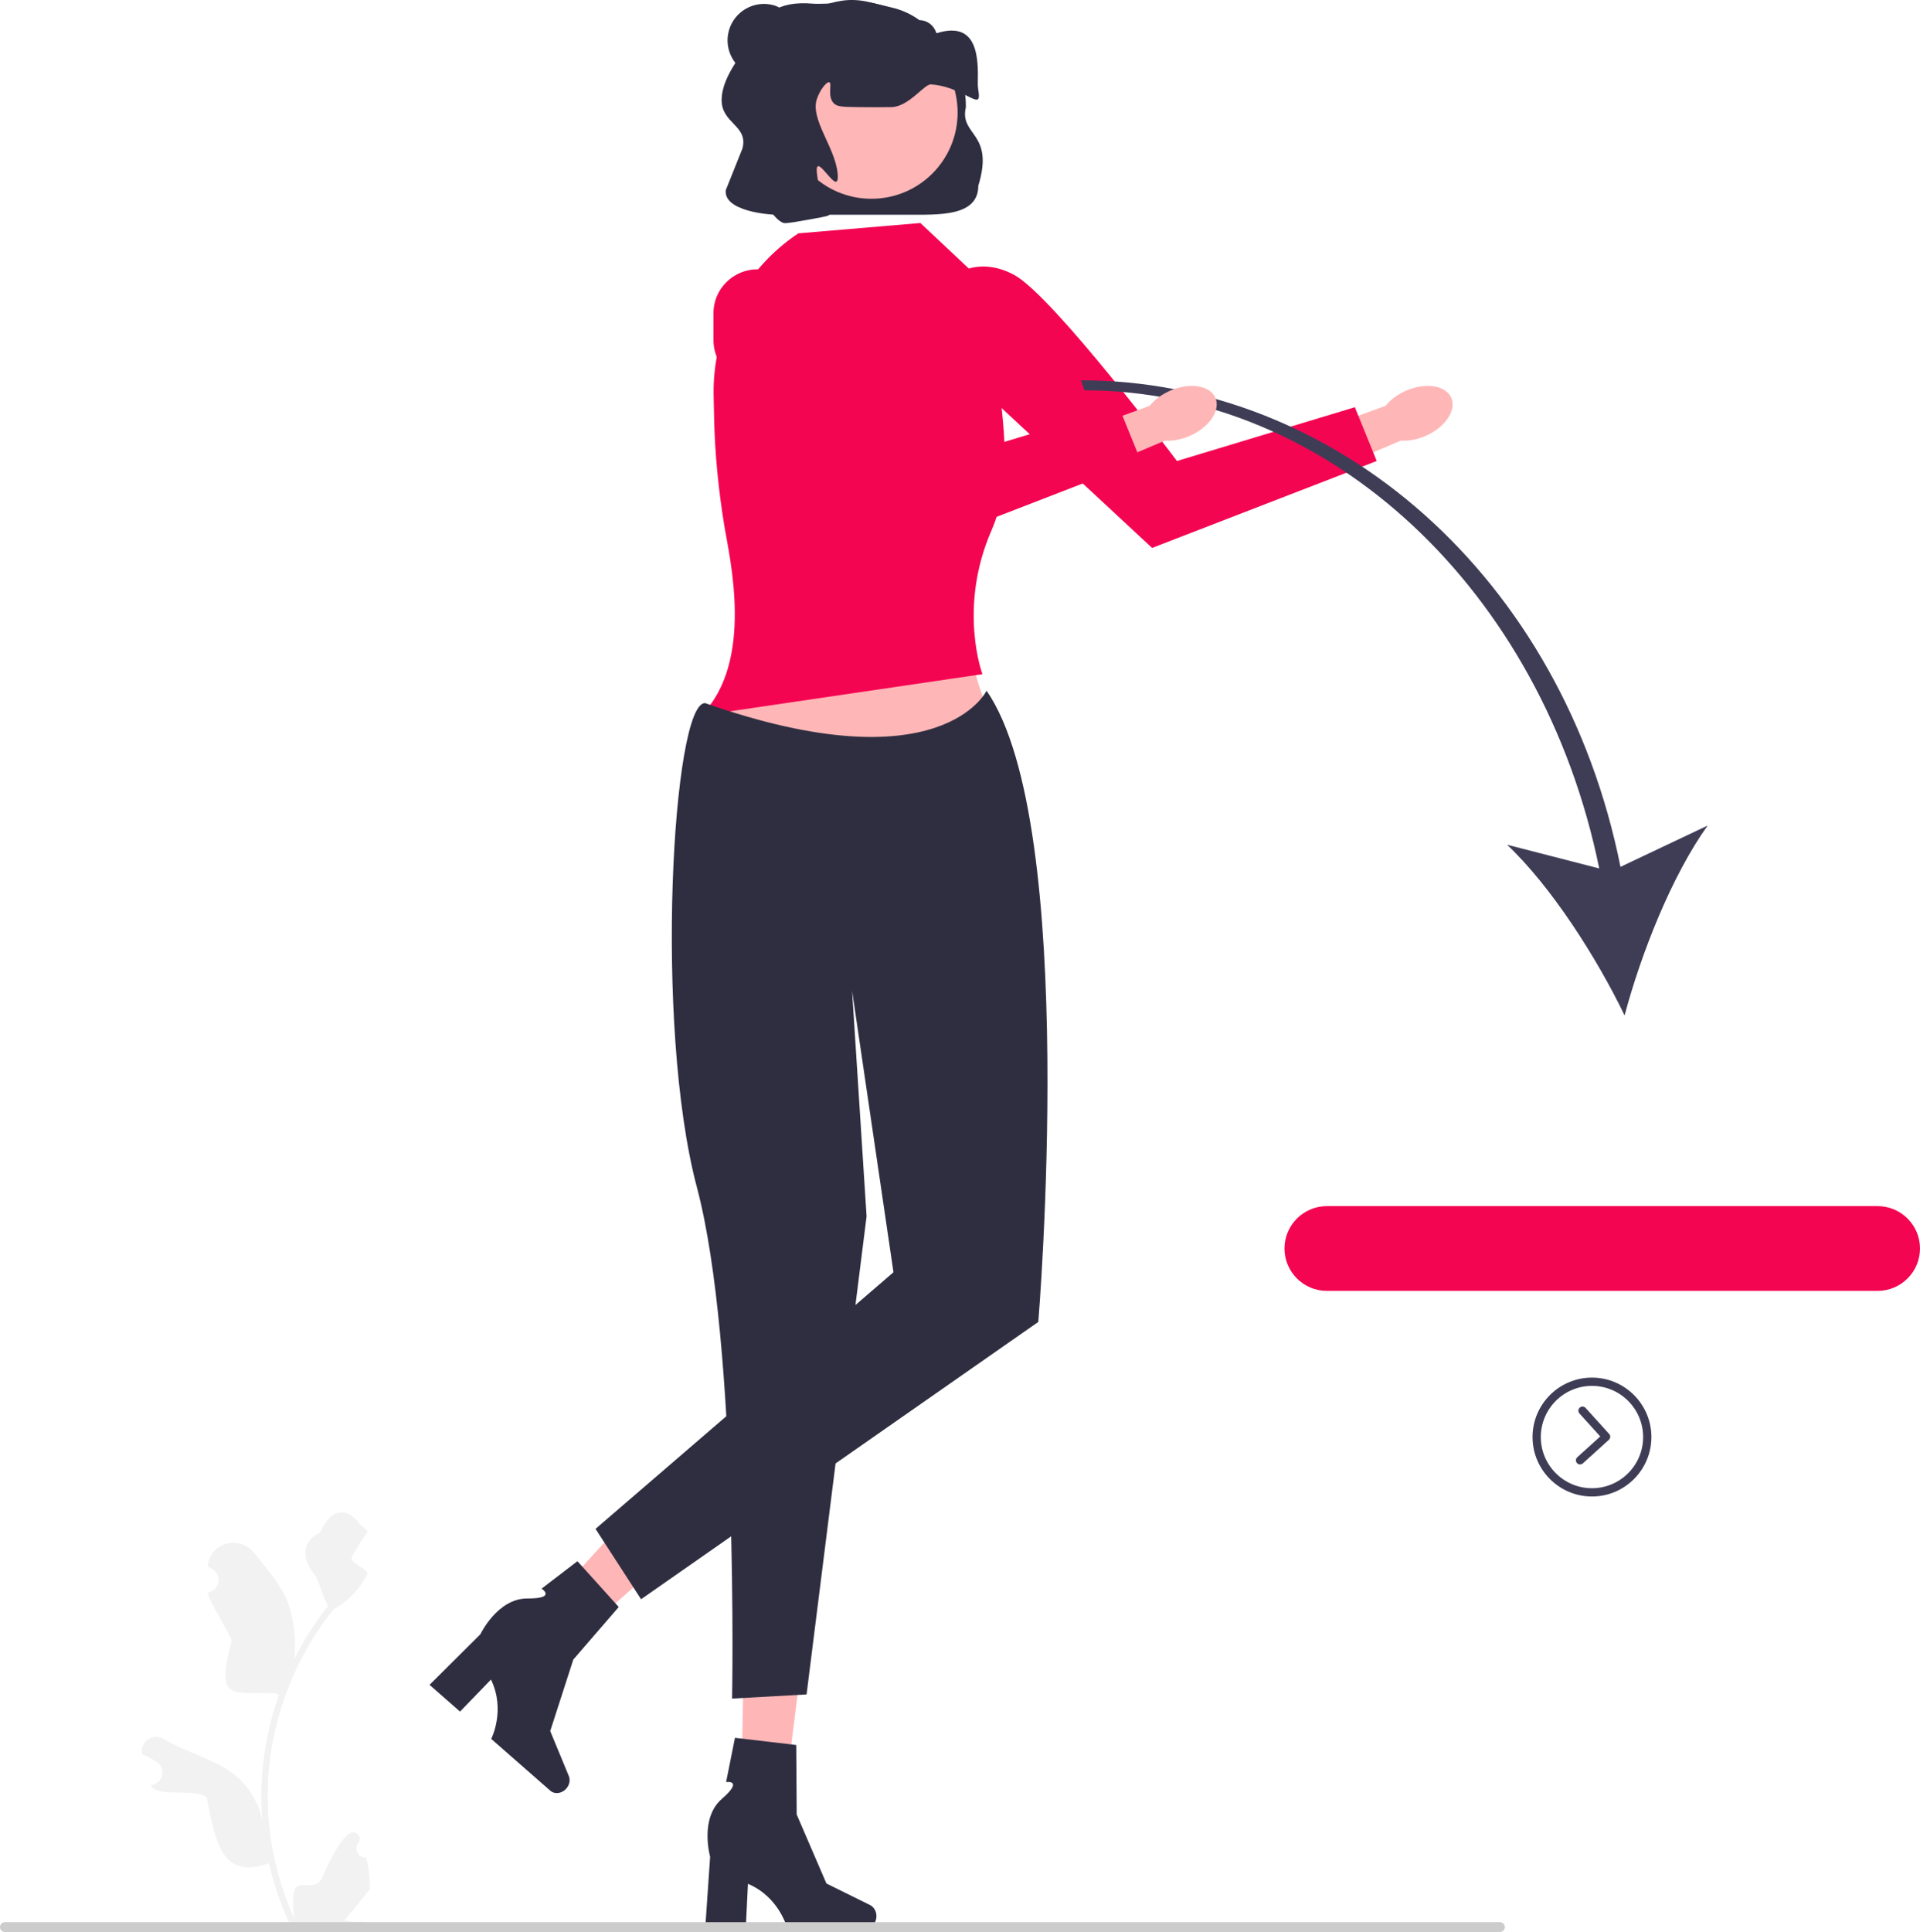 <svg xmlns="http://www.w3.org/2000/svg" width="463.992" height="466.779" viewBox="0 0 463.992 466.779" xmlns:xlink="http://www.w3.org/1999/xlink"><path d="M88.498,448.81c-2.066,.129-3.208-2.437-1.645-3.933l.155-.618c-.02-.05-.041-.099-.062-.148-2.089-4.982-6.879,4.29-8.951,9.279-1.839,4.428-6.47-.373-7.046,4.309-.258,2.067-.142,4.172,.316,6.2-4.308-9.411-6.575-19.687-6.575-30.021,0-2.597,.142-5.193,.433-7.783,.239-2.119,.568-4.224,.995-6.31,2.306-11.277,7.299-22.018,14.5-30.99,3.462-1.892,6.349-4.851,8.093-8.397,.626-1.279-3.948-2.607-3.715-4.009-.394,.052,3.58-5.996,3.877-6.364-.549-.833-1.532-1.247-2.131-2.06-2.982-4.043-7.091-3.337-9.236,2.157-4.582,2.313-4.627,6.148-1.815,9.837,1.789,2.347,2.035,5.522,3.604,8.035-.162,.207-.329,.407-.491,.614-2.961,3.798-5.522,7.88-7.681,12.169,.61-4.766-.291-10.508-1.826-14.21-1.748-4.217-5.025-7.769-7.91-11.415-3.466-4.379-10.573-2.468-11.184,3.083-.006,.054-.012,.107-.017,.161,.429,.242,.848,.499,1.259,.77,2.339,1.547,1.531,5.174-1.241,5.602l-.063,.01c.155,1.544,5.469,10.107,5.857,11.612-3.702,14.316-.759,12.497,10.652,12.732,.252,.129,.497,.258,.749,.381-1.156,3.255-2.08,6.594-2.764,9.979-.614,2.99-1.04,6.013-1.279,9.049-.297,3.83-.271,7.68,.052,11.503l-.019-.136c-.82-4.211-3.107-8.145-6.427-10.87-4.946-4.063-11.933-5.559-17.268-8.824-2.568-1.572-5.859,.459-5.411,3.437l.022,.143c.794,.323,1.569,.698,2.319,1.117,.429,.242,.848,.499,1.259,.77,2.339,1.547,1.531,5.174-1.241,5.602l-.063,.01c-.045,.006-.084,.013-.129,.019,1.363,3.236,11.173,.499,13.55,3.089,2.315,12.497,4.345,19.423,14.979,15.784h.006c1.163,5.064,2.861,10.011,5.044,14.726h18.02c.065-.2,.123-.407,.181-.607-1.666,.103-3.346,.006-4.986-.297,1.337-1.641,2.674-3.294,4.011-4.935,.032-.032,.058-.065,.084-.097,.678-.84,1.363-1.673,2.041-2.512l0-.001c.042-2.578-.267-5.147-.879-7.64l-.001-0Z" fill="#f2f2f2"/><path d="M233.42,25.88c-1.656,6.973,7,6,3,19,0,7.462-9.538,7-17,7h-29c-5.017,.317-15.737-1.027-15-6l4-10c1.481-5.62-5.12-5.995-5.025-11.806,.102-6.229,6.088-12.039,8.025-16.194,1.926-4.132,5.306-7.76,14-7,2.976,.26,12.023-.754,14.928-.056h0c5.21,1.252,10.122,3.521,14.452,6.676h0c2.28,2.27,4.13,4.96,5.44,7.95,1.23,2.8,1.98,5.87,2.15,9.09v.03c.02,.44,.03,.87,.03,1.31Z" fill="#2f2e41"/><g><polygon points="178.966 442.986 188.537 443.211 193.872 400.214 179.748 399.88 178.966 442.986" fill="#ffb6b6"/><path d="M211.802,462.953h0c0,1.617-1.147,2.927-2.563,2.927h-18.997s-1.869-7.515-9.491-10.749l-.526,10.749h-9.8l1.187-17.283s-2.621-9.247,2.823-13.973c5.444-4.727,1.035-4.069,1.035-4.069l2.142-10.697,14.809,1.741,.109,16.792,7.186,16.668,10.541,5.207c.938,.463,1.546,1.519,1.546,2.687l0,0Z" fill="#2f2e41"/></g><g><polygon points="125.318 395.474 132.366 401.952 164.717 373.131 154.316 363.571 125.318 395.474" fill="#ffb6b6"/><path d="M136.852,432.132h0c-1.066,1.216-2.792,1.445-3.857,.513l-14.287-12.521s3.547-6.884-.054-14.339l-7.48,7.737-7.37-6.459,12.284-12.216s4.123-8.682,11.333-8.648c7.21,.034,3.46-2.378,3.46-2.378l8.661-6.633,9.989,11.07-10.985,12.7-5.581,17.272,4.496,10.863c.4,.967,.161,2.161-.609,3.039l0,0Z" fill="#2f2e41"/></g><path d="M180.42,145.88s2,15-10,27l41,16,30-11s-11-23-6-30l-55-2Z" fill="#ffb6b6"/><path d="M222.42,53.88l-29.5,2.5h-0c-13.079,8.72-20.797,23.517-20.463,39.233l.112,5.262c.188,8.829,1.071,17.624,2.502,26.338,1.207,7.353,7.349,32.667-5.651,45.667l68-10s-6-16,2.218-34.796c5.167-11.817,2.799-25.642,1.435-38.467l-2.153-20.237-16.5-15.5Z" fill="#f40552"/><g><path d="M339.754,94.405c-2.07,.908-3.763,2.208-4.902,3.636l-20.266,7.405,3.806,9.54,20.148-8.539c1.822,.129,3.925-.237,5.995-1.145,4.729-2.074,7.492-6.196,6.172-9.205-1.32-3.009-6.224-3.767-10.953-1.693h-0Z" fill="#ffb6b6"/><path d="M229.42,67.38s6.205-6,15.602-1,39.398,45,39.398,45l43-13,5.287,13-54.287,21-49-45.524v-19.476Z" fill="#f40552"/></g><circle cx="210.591" cy="27.193" r="20.831" fill="#ffb6b6"/><path d="M236.42,23.88c-.79,1.14-4.984-3.031-11.424-3.491-1.64-.12-5.336,5.411-9.576,5.491-2.81,.05-4.54,.03-8,0-4.09-.04-5.21-.12-6-1-1.53-1.71-.27-4.75-1-5-.61-.21-2.19,1.67-3,4-1.7,4.89,4.4,11.7,5,18,.64,6.79-5.66-6.22-5,0,.74,7,3.39,6.47,3.36,9-.01,.38-.12,.71-.36,1-.21,.26-.42,.36-4,1-4.28,.77-6.43,1.15-7,1-1.47-.38-2.96-2.49-4-4-1.72-2.47-.5,.02,0-3,.48-2.92,1.98-3.3,2-6,.02-3.4-2.35-4.43-4-8-3.05-6.6-.07-14.24,1-17,.514-1.324,1.446-2.999,3.08-5.767,1.311-2.222,3.052-4.179,5.175-5.646,3.182-2.198,6.877-3.704,10.872-4.301,2.188-.327,4.42-.155,6.571,.362l5.573,1.339c2.343,.563,4.551,1.583,6.498,3.002h0c1.815,.006,3.389,1.179,4.011,2.884,.065,.178,.124,.282,.173,.267,10.046-3.14,10.039,6.161,9.929,11.971-.011,.595,.01,1.121,.087,1.548v.03c.2,1.15,.25,1.99,.03,2.31Z" fill="#2f2e41"/><path d="M238.42,166.88s-11,23-68,3c-7.858-.457-12.423,77.743-2,117,10.125,38.138,8.5,123.5,8.5,123.5l18-1,14.5-115.5-3.5-54.5,10,68-72,62,11,17,96-67s10-120-12.5-152.5Z" fill="#2f2e41"/><path d="M0,465.589c0,.66,.53,1.19,1.19,1.19H362.48c.66,0,1.19-.53,1.19-1.19,0-.66-.53-1.19-1.19-1.19H1.19c-.66,0-1.19,.53-1.19,1.19Z" fill="#ccc"/><g><path d="M391.609,209.432l21.066-9.979c-8.64,12.058-16.085,30.89-20.071,45.876-6.749-13.959-17.628-31.039-28.396-41.241l22.264,5.728c-13.719-67.237-65.32-115.507-124.411-115.507l-.836-2.429c61.722,0,116.377,47.6,130.385,117.552Z" fill="#3f3d56"/><path d="M320.651,311.88h133.102c5.646,0,10.239-4.593,10.239-10.239,0-5.646-4.593-10.239-10.239-10.239h-133.102c-5.646,0-10.239,4.593-10.239,10.239,0,5.646,4.593,10.239,10.239,10.239Z" fill="#f40552"/></g><g><path d="M282.754,94.405c-2.07,.908-3.763,2.208-4.902,3.636l-20.266,7.405,3.806,9.54,20.148-8.539c1.822,.129,3.925-.237,5.995-1.145,4.729-2.074,7.492-6.196,6.172-9.205-1.32-3.009-6.224-3.767-10.953-1.693h-0Z" fill="#ffb6b6"/><path d="M172.42,75.699c0-7.871,8.316-13.054,15.321-9.465,.093,.048,.187,.097,.281,.147,9.398,5,39.398,45,39.398,45l43-13,5.287,13-54.287,21-45.559-42.327c-2.194-2.038-3.441-4.898-3.441-7.893v-6.462Z" fill="#f40552"/></g><g><path d="M384.719,361.559c-7.92,0-14.363-6.443-14.363-14.364,0-7.92,6.443-14.363,14.363-14.363,7.92,0,14.364,6.443,14.364,14.363,0,7.92-6.443,14.364-14.364,14.364Zm0-26.727c-6.817,0-12.363,5.546-12.363,12.363,0,6.817,5.546,12.364,12.363,12.364,6.817,0,12.364-5.546,12.364-12.364,0-6.817-5.546-12.363-12.364-12.363Z" fill="#3f3d56"/><path d="M381.84,353.815c-.272,0-.544-.111-.741-.329-.371-.41-.34-1.042,.07-1.413l5.549-5.024-5.023-5.549c-.371-.409-.339-1.042,.07-1.412s1.042-.339,1.412,.07l5.694,6.29c.371,.409,.34,1.042-.07,1.412l-6.29,5.695c-.191,.173-.432,.259-.671,.259Z" fill="#3f3d56"/></g><path d="M182.268,18.234c-4.685-1.305-7.426-6.161-6.121-10.846,1.305-4.685,6.161-7.426,10.846-6.121,4.685,1.305,8.104,9.348,3.293,10.058-5.72,.845-3.333,8.213-8.018,6.908Z" fill="#2f2e41"/></svg>